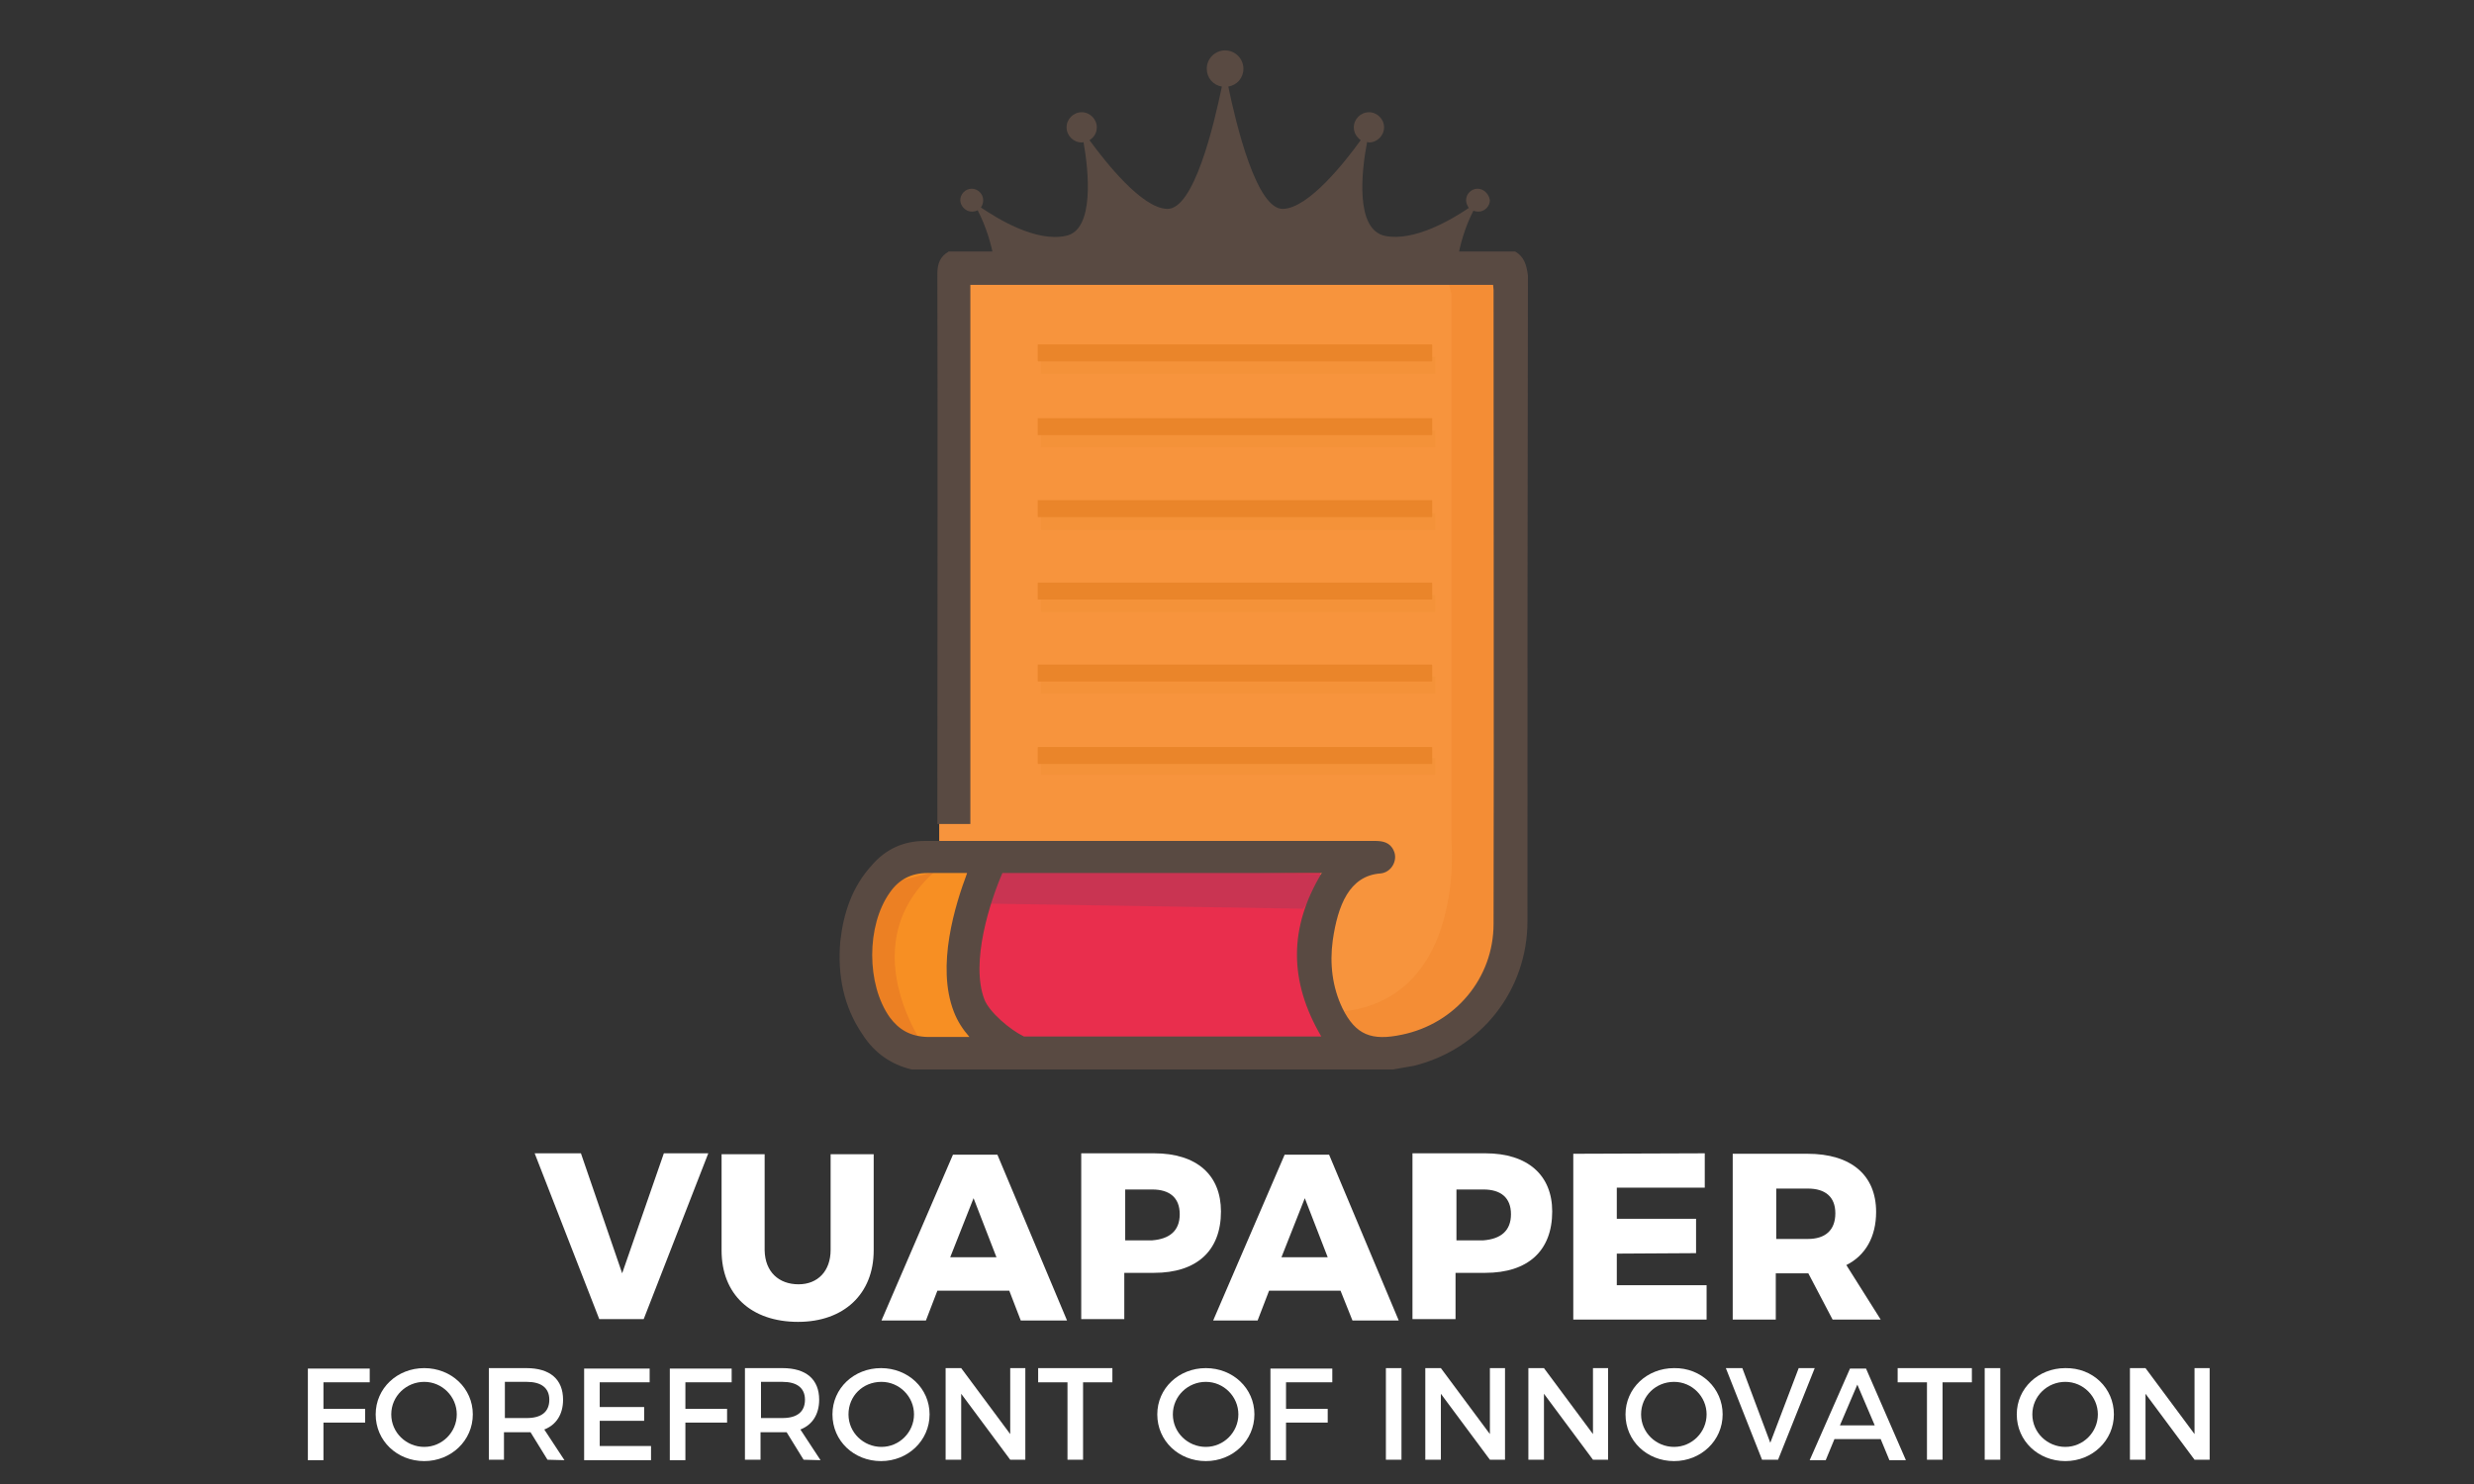 <?xml version="1.0" encoding="utf-8"?>
<!-- Generator: Adobe Illustrator 18.0.0, SVG Export Plug-In . SVG Version: 6.00 Build 0)  -->
<!DOCTYPE svg PUBLIC "-//W3C//DTD SVG 1.1//EN" "http://www.w3.org/Graphics/SVG/1.1/DTD/svg11.dtd">
<svg version="1.1" id="Layer_1" xmlns="http://www.w3.org/2000/svg" xmlns:xlink="http://www.w3.org/1999/xlink" x="0px" y="0px"
	 viewBox="38 468 540 324" enable-background="new 38 468 540 324" xml:space="preserve">
<rect x="38" y="468" width="540" height="324" fill="#333333" stroke="none"/>
<g>
	<path fill="#F7943D" d="M245.4,529.4h119.5l2.3,149.1c0,0-15.4,20.8-25.3,18.5c-10-2.2-98.9,1.5-98.9,1.5V529.2"/>
	<path fill="#F78F23" d="M238.6,655.2c0,0-28.3,17.6-7.3,39.9h20.4c0,0-5.8-25.3,1-38L238.6,655.2z"/>
	<path fill="#E92E4D" d="M326.4,658.4h-77.3c0,0-5.6,36,7.1,39h77.9C334.1,697.6,312.7,688.8,326.4,658.4z"/>
	<polygon fill="#C93452" points="254.3,665.3 322.4,666.4 328.2,658.9 252.8,657.1 	"/>
	<path fill="#EC8023" d="M241.9,658.4l-12.1,3l-3.9,21.5l6.8,12.2l8.3,3.4C241.1,698.5,223,675.4,241.9,658.4z"/>
	<g opacity="0.24">
		<path fill="#E98B30" d="M265.3,565.7h85.9c0.1,0,0.1-0.1,0.1-0.1v-3.5c0-0.1-0.1-0.1-0.1-0.1h-85.9c-0.1,0-0.1,0.1-0.1,0.1v3.5
			C265.1,565.7,265.2,565.7,265.3,565.7z"/>
		<path fill="#E98B30" d="M265.3,549.6h85.9c0.1,0,0.1-0.1,0.1-0.1V546c0-0.1-0.1-0.1-0.1-0.1h-85.9c-0.1,0-0.1,0.1-0.1,0.1v3.5
			C265.1,549.4,265.2,549.6,265.3,549.6z"/>
		<path fill="#E98B30" d="M265.3,583.7h85.9c0.1,0,0.1-0.1,0.1-0.1v-3.5c0-0.1-0.1-0.1-0.1-0.1h-85.9c-0.1,0-0.1,0.1-0.1,0.1v3.5
			C265.1,583.6,265.2,583.7,265.3,583.7z"/>
		<path fill="#E98B30" d="M265.3,601.6h85.9c0.1,0,0.1-0.1,0.1-0.1V598c0-0.1-0.1-0.1-0.1-0.1h-85.9c-0.1,0-0.1,0.1-0.1,0.1v3.5
			C265.1,601.4,265.2,601.6,265.3,601.6z"/>
		<path fill="#E98B30" d="M265.3,619.4h85.9c0.1,0,0.1-0.1,0.1-0.1v-3.5c0-0.1-0.1-0.1-0.1-0.1h-85.9c-0.1,0-0.1,0.1-0.1,0.1v3.5
			C265.1,619.4,265.2,619.4,265.3,619.4z"/>
		<path fill="#E98B30" d="M265.3,637.2h85.9c0.1,0,0.1-0.1,0.1-0.1v-3.5c0-0.1-0.1-0.1-0.1-0.1h-85.9c-0.1,0-0.1,0.1-0.1,0.1v3.5
			C265.1,637.2,265.2,637.2,265.3,637.2z"/>
	</g>
	<g>
		<path fill="#EA852A" d="M264.6,563h85.9c0.1,0,0.1-0.1,0.1-0.1v-3.5c0-0.1-0.1-0.1-0.1-0.1h-85.9c-0.1,0-0.1,0.1-0.1,0.1v3.5
			C264.5,563,264.6,563,264.6,563z"/>
		<path fill="#EA852A" d="M264.6,546.9h85.9c0.1,0,0.1-0.1,0.1-0.1v-3.5c0-0.1-0.1-0.1-0.1-0.1h-85.9c-0.1,0-0.1,0.1-0.1,0.1v3.5
			L264.6,546.9z"/>
		<path fill="#EA852A" d="M264.6,580.9h85.9c0.1,0,0.1-0.1,0.1-0.1v-3.5c0-0.1-0.1-0.1-0.1-0.1h-85.9c-0.1,0-0.1,0.1-0.1,0.1v3.5
			C264.5,580.9,264.6,580.9,264.6,580.9z"/>
		<path fill="#EA852A" d="M264.6,598.9h85.9c0.1,0,0.1-0.1,0.1-0.1v-3.5c0-0.1-0.1-0.1-0.1-0.1h-85.9c-0.1,0-0.1,0.1-0.1,0.1v3.5
			L264.6,598.9z"/>
		<path fill="#EA852A" d="M264.6,616.8h85.9c0.1,0,0.1-0.1,0.1-0.1v-3.5c0-0.1-0.1-0.1-0.1-0.1h-85.9c-0.1,0-0.1,0.1-0.1,0.1v3.5
			L264.6,616.8z"/>
		<path fill="#EA852A" d="M264.6,634.8h85.9c0.1,0,0.1-0.1,0.1-0.1v-3.5c0-0.1-0.1-0.1-0.1-0.1h-85.9c-0.1,0-0.1,0.1-0.1,0.1v3.5
			L264.6,634.8z"/>
	</g>
	<path opacity="0.32" fill="#EB7F23" enable-background="new    " d="M354.8,532.1v119.2c0,0,3.3,34.2-23.3,37.5l2.6,8.8
		c0,0,28.5,3.8,34.4-26.5V528.2l-15.1-1.4L354.8,532.1z"/>
	<path fill="#594A42" d="M360.5,509.2c-1.4,0-2.5,1.2-2.5,2.5c0,0.6,0.3,1.3,0.6,1.7c-3.7,2.5-11.9,7.4-18.3,6.1
		c-6.6-1.4-5.1-14.3-3.9-20.5c0.1,0,0.3,0.1,0.4,0.1c1.8,0,3.3-1.5,3.3-3.3s-1.5-3.3-3.3-3.3c-1.8,0-3.3,1.5-3.3,3.3
		c0,1.2,0.6,2.1,1.5,2.8c-3.6,5-11.4,14.8-16.9,15c-5.8,0.3-10.3-18.5-12-26.7c1.9-0.3,3.3-1.9,3.3-3.9c0-2.2-1.8-4-4-4
		c-2.2,0-4,1.8-4,4c0,2,1.4,3.6,3.3,3.9c-1.7,8.2-6.1,27-12,26.7c-5.5-0.2-13.3-10.1-16.9-15c1-0.6,1.6-1.6,1.6-2.8
		c0-1.8-1.5-3.3-3.3-3.3s-3.3,1.5-3.3,3.3s1.5,3.3,3.3,3.3c0.1,0,0.3,0,0.4-0.1c1.1,6.2,2.5,19.3-3.9,20.5
		c-6.6,1.4-14.9-3.8-18.5-6.2c0.3-0.4,0.5-1,0.5-1.6c0-1.4-1.2-2.5-2.5-2.5c-1.4,0-2.5,1.2-2.5,2.5s1.2,2.5,2.5,2.5
		c0.4,0,1-0.1,1.3-0.3c1.9,3.7,3,7.5,3.6,10.9h101.1c0.6-3.4,1.6-7.1,3.5-10.8c0.3,0.1,0.6,0.2,1.1,0.2c1.4,0,2.5-1.2,2.5-2.5
		C363,510.4,361.9,509.2,360.5,509.2z"/>
	<g>
		<path fill="#FFFFFF" d="M164.8,719.8l9,26.2l9.1-26.2h9.7L178.5,756h-9.7l-14.1-36.2H164.8z"/>
		<path fill="#FFFFFF" d="M212.3,748.4c4.2,0,7-2.9,7-7.5V720h9.4v21c0,9.5-6.5,15.6-16.5,15.6c-10.3,0-16.7-6-16.7-15.6v-21h9.4v21
			C205,745.7,208,748.4,212.3,748.4z"/>
		<path fill="#FFFFFF" d="M258.3,749.8h-15.7l-2.5,6.5h-9.7l15.6-36.2h9.7l15.2,36.2h-10.1L258.3,749.8z M255.5,742.5l-5-12.9
			l-5.1,12.9H255.5z"/>
		<path fill="#FFFFFF" d="M304.5,732.5c0,8.6-5.3,13.4-14.6,13.4h-6.5V756H274v-36.2h15.9C299.3,719.8,304.5,724.6,304.5,732.5z
			 M295.5,733.1c0-3.6-2.2-5.4-6-5.4h-5.9v11.1h5.9C293.3,738.5,295.5,736.7,295.5,733.1z"/>
		<path fill="#FFFFFF" d="M330.6,749.8H315l-2.5,6.5h-9.7l15.6-36.2h9.7l15.2,36.2h-10.1L330.6,749.8z M327.8,742.5l-5-12.9
			l-5.1,12.9H327.8z"/>
		<path fill="#FFFFFF" d="M376.8,732.5c0,8.6-5.3,13.4-14.6,13.4h-6.5V756h-9.4v-36.2h15.9C371.5,719.8,376.8,724.6,376.8,732.5z
			 M367.8,733.1c0-3.6-2.2-5.4-6-5.4h-5.9v11.1h5.9C365.6,738.5,367.8,736.7,367.8,733.1z"/>
		<path fill="#FFFFFF" d="M410.1,719.8v7.5h-19.2v6.8h17.3v7.5l-17.3,0.1v6.9h19.6v7.5h-29.1v-36.2L410.1,719.8L410.1,719.8z"/>
		<path fill="#FFFFFF" d="M438,756.1l-5.3-10.1h-0.2h-6.9v10.1h-9.4v-36.2h16.3c9.6,0,15,4.7,15,12.7c0,5.4-2.3,9.5-6.5,11.6
			l7.5,11.9H438L438,756.1z M425.7,738.5h6.9c3.8,0,6-1.9,6-5.6c0-3.6-2.2-5.4-6-5.4h-6.9V738.5L425.7,738.5z"/>
	</g>
	<path fill="#594A42" d="M232.2,690.1c-5.1-7.2-5.1-20,0-27.2c2-2.9,4.7-4.3,8.3-4.3c2.9,0,5.7,0,8.6,0c-2.6,6.9-6.8,20.3-2.9,30.3
		c0.8,2.1,2,3.9,3.4,5.5c-3.1,0-6.1,0-9.1,0C236.7,694.3,234.2,692.8,232.2,690.1z M326.4,694.3c-0.7,0-1.4,0-1.9,0c-21,0-42,0-63,0
		c-3.1-1.5-7.5-5.3-8.6-8c-3.2-8.2,1.3-21.7,3.9-27.7c22.6,0,45.1,0,67.6,0c0.6,0,1.3,0,2.1,0C319.3,670.5,319.3,682.2,326.4,694.3z
		 M368.7,522.9H245.1l0,0c-1.9,1.1-2.5,2.6-2.5,4.9c0.1,39.4,0,78.8,0,118.2c0,0.6,0,1.3,0,1.9h7.2l0,0V530.2l0,0h114.1
		c0,0.4,0.1,0.6,0.1,1.1c0,46.2,0.1,92.2,0,138.4c0,11.9-8.4,21.8-20,24.2c-6.6,1.4-10.1,0.1-13-5.8c-2.2-4.6-2.8-9.7-2.1-14.8
		c1.1-7.6,3.6-14.1,10.4-14.6c2.4-0.2,3.9-2.9,2.9-5c-0.8-1.8-2.4-2.1-4.1-2.1c-32.7,0-65.4,0-98.2,0c-4.7,0-8.6,1.8-11.6,5.3
		c-4.3,4.7-6.2,10.4-6.9,16.7c-0.6,7.3,0.7,14.2,4.9,20.3c2.5,3.9,6.1,6.5,10.7,7.6l0,0h105l0,0c1.5-0.3,3.1-0.5,4.6-0.8
		c14.6-3.6,24.8-16.4,24.8-31.6c0-47,0-94,0.1-140.9C371.2,525.7,370.6,524,368.7,522.9L368.7,522.9z"/>
</g>
<g>
	<path fill="#FFFFFF" d="M118.7,766.7v3.1h-10.1v5.8h9.1v3h-9.1v8.2h-3.4v-20H118.7z"/>
	<path fill="#FFFFFF" d="M141.2,776.8c0,5.7-4.7,10.2-10.6,10.2s-10.6-4.4-10.6-10.2c0-5.7,4.7-10.1,10.6-10.1
		S141.2,771.1,141.2,776.8z M123.4,776.8c0,4,3.3,7.1,7.2,7.1s7.1-3.2,7.1-7.1c0-3.9-3.2-7.1-7.1-7.1
		C126.7,769.7,123.4,772.8,123.4,776.8z"/>
	<path fill="#FFFFFF" d="M157.5,786.7l-3.7-6c-0.3,0-0.6,0-1,0h-4.8v6h-3.3v-20h8.2c5.1,0,8,2.4,8,6.9c0,3.2-1.5,5.5-4.1,6.5
		l4.4,6.7L157.5,786.7L157.5,786.7z M153,777.6c3.1,0,4.9-1.3,4.9-4c0-2.6-1.8-3.9-4.9-3.9h-4.8v7.9H153z"/>
	<path fill="#FFFFFF" d="M179.8,766.7v3.1h-10.9v5.4h9.7v3h-9.7v5.5h11.2v3.1h-14.6v-20H179.8z"/>
	<path fill="#FFFFFF" d="M197.7,766.7v3.1h-10.1v5.8h9.1v3h-9.1v8.2h-3.4v-20H197.7z"/>
	<path fill="#FFFFFF" d="M213.4,786.7l-3.7-6c-0.3,0-0.6,0-1,0h-4.7v6h-3.4v-20h8.2c5.1,0,8,2.4,8,6.9c0,3.2-1.5,5.5-4.1,6.5
		l4.4,6.7L213.4,786.7L213.4,786.7z M208.8,777.6c3.1,0,4.9-1.3,4.9-4c0-2.6-1.8-3.9-4.9-3.9h-4.7v7.9H208.8z"/>
	<path fill="#FFFFFF" d="M240.9,776.8c0,5.7-4.7,10.2-10.6,10.2c-5.9,0-10.6-4.4-10.6-10.2c0-5.7,4.7-10.1,10.6-10.1
		C236.2,766.7,240.9,771.1,240.9,776.8z M223.2,776.8c0,4,3.3,7.1,7.2,7.1c3.9,0,7.1-3.2,7.1-7.1c0-3.9-3.2-7.1-7.1-7.1
		C226.3,769.7,223.2,772.8,223.2,776.8z"/>
	<path fill="#FFFFFF" d="M247.8,766.7l10.7,14.4v-14.4h3.3v20h-3.3l-10.7-14.4v14.4h-3.4v-20H247.8z"/>
	<path fill="#FFFFFF" d="M280.8,766.7v3.1h-6.4v16.9H271v-16.9h-6.4v-3.1H280.8z"/>
	<path fill="#FFFFFF" d="M311.8,776.8c0,5.7-4.7,10.2-10.6,10.2c-5.9,0-10.6-4.4-10.6-10.2c0-5.7,4.7-10.1,10.6-10.1
		C307.1,766.7,311.8,771.1,311.8,776.8z M294,776.8c0,4,3.3,7.1,7.2,7.1c3.9,0,7.1-3.2,7.1-7.1c0-3.9-3.2-7.1-7.1-7.1
		C297.3,769.7,294,772.8,294,776.8z"/>
	<path fill="#FFFFFF" d="M328.8,766.7v3.1h-10.1v5.8h9.1v3h-9.1v8.2h-3.4v-20H328.8z"/>
	<path fill="#FFFFFF" d="M343.9,766.7v20h-3.4v-20H343.9z"/>
	<path fill="#FFFFFF" d="M352.5,766.7l10.7,14.4v-14.4h3.3v20h-3.3l-10.7-14.4v14.4h-3.4v-20H352.5z"/>
	<path fill="#FFFFFF" d="M375,766.7l10.7,14.4v-14.4h3.3v20h-3.3L375,772.3v14.4h-3.4v-20H375z"/>
	<path fill="#FFFFFF" d="M414,776.8c0,5.7-4.7,10.2-10.6,10.2s-10.6-4.4-10.6-10.2c0-5.7,4.7-10.1,10.6-10.1
		C409.3,766.6,414,771.1,414,776.8z M396.2,776.8c0,4,3.3,7.1,7.2,7.1s7.1-3.2,7.1-7.1c0-3.9-3.2-7.1-7.1-7.1
		C399.4,769.7,396.2,772.8,396.2,776.8z"/>
	<path fill="#FFFFFF" d="M418.3,766.7l6.1,16.3l6.2-16.3h3.5l-8,20h-3.5l-7.9-20H418.3z"/>
	<path fill="#FFFFFF" d="M448.5,782.2h-10.1l-1.9,4.6H433l8.8-20h3.5l8.7,20h-3.6L448.5,782.2z M447.2,779.2l-3.8-8.9l-3.8,8.9
		H447.2z"/>
	<path fill="#FFFFFF" d="M468.4,766.7v3.1H462v16.9h-3.4v-16.9h-6.4v-3.1H468.4z"/>
	<path fill="#FFFFFF" d="M474.6,766.7v20h-3.4v-20H474.6z"/>
	<path fill="#FFFFFF" d="M499.4,776.8c0,5.7-4.7,10.2-10.6,10.2s-10.6-4.4-10.6-10.2c0-5.7,4.7-10.1,10.6-10.1
		C494.8,766.6,499.4,771.1,499.4,776.8z M481.6,776.8c0,4,3.3,7.1,7.2,7.1s7.1-3.2,7.1-7.1c0-3.9-3.2-7.1-7.1-7.1
		C484.9,769.7,481.6,772.8,481.6,776.8z"/>
	<path fill="#FFFFFF" d="M506.3,766.7l10.7,14.4v-14.4h3.3v20H517l-10.7-14.4v14.4h-3.4v-20H506.3z"/>
</g>
</svg>
